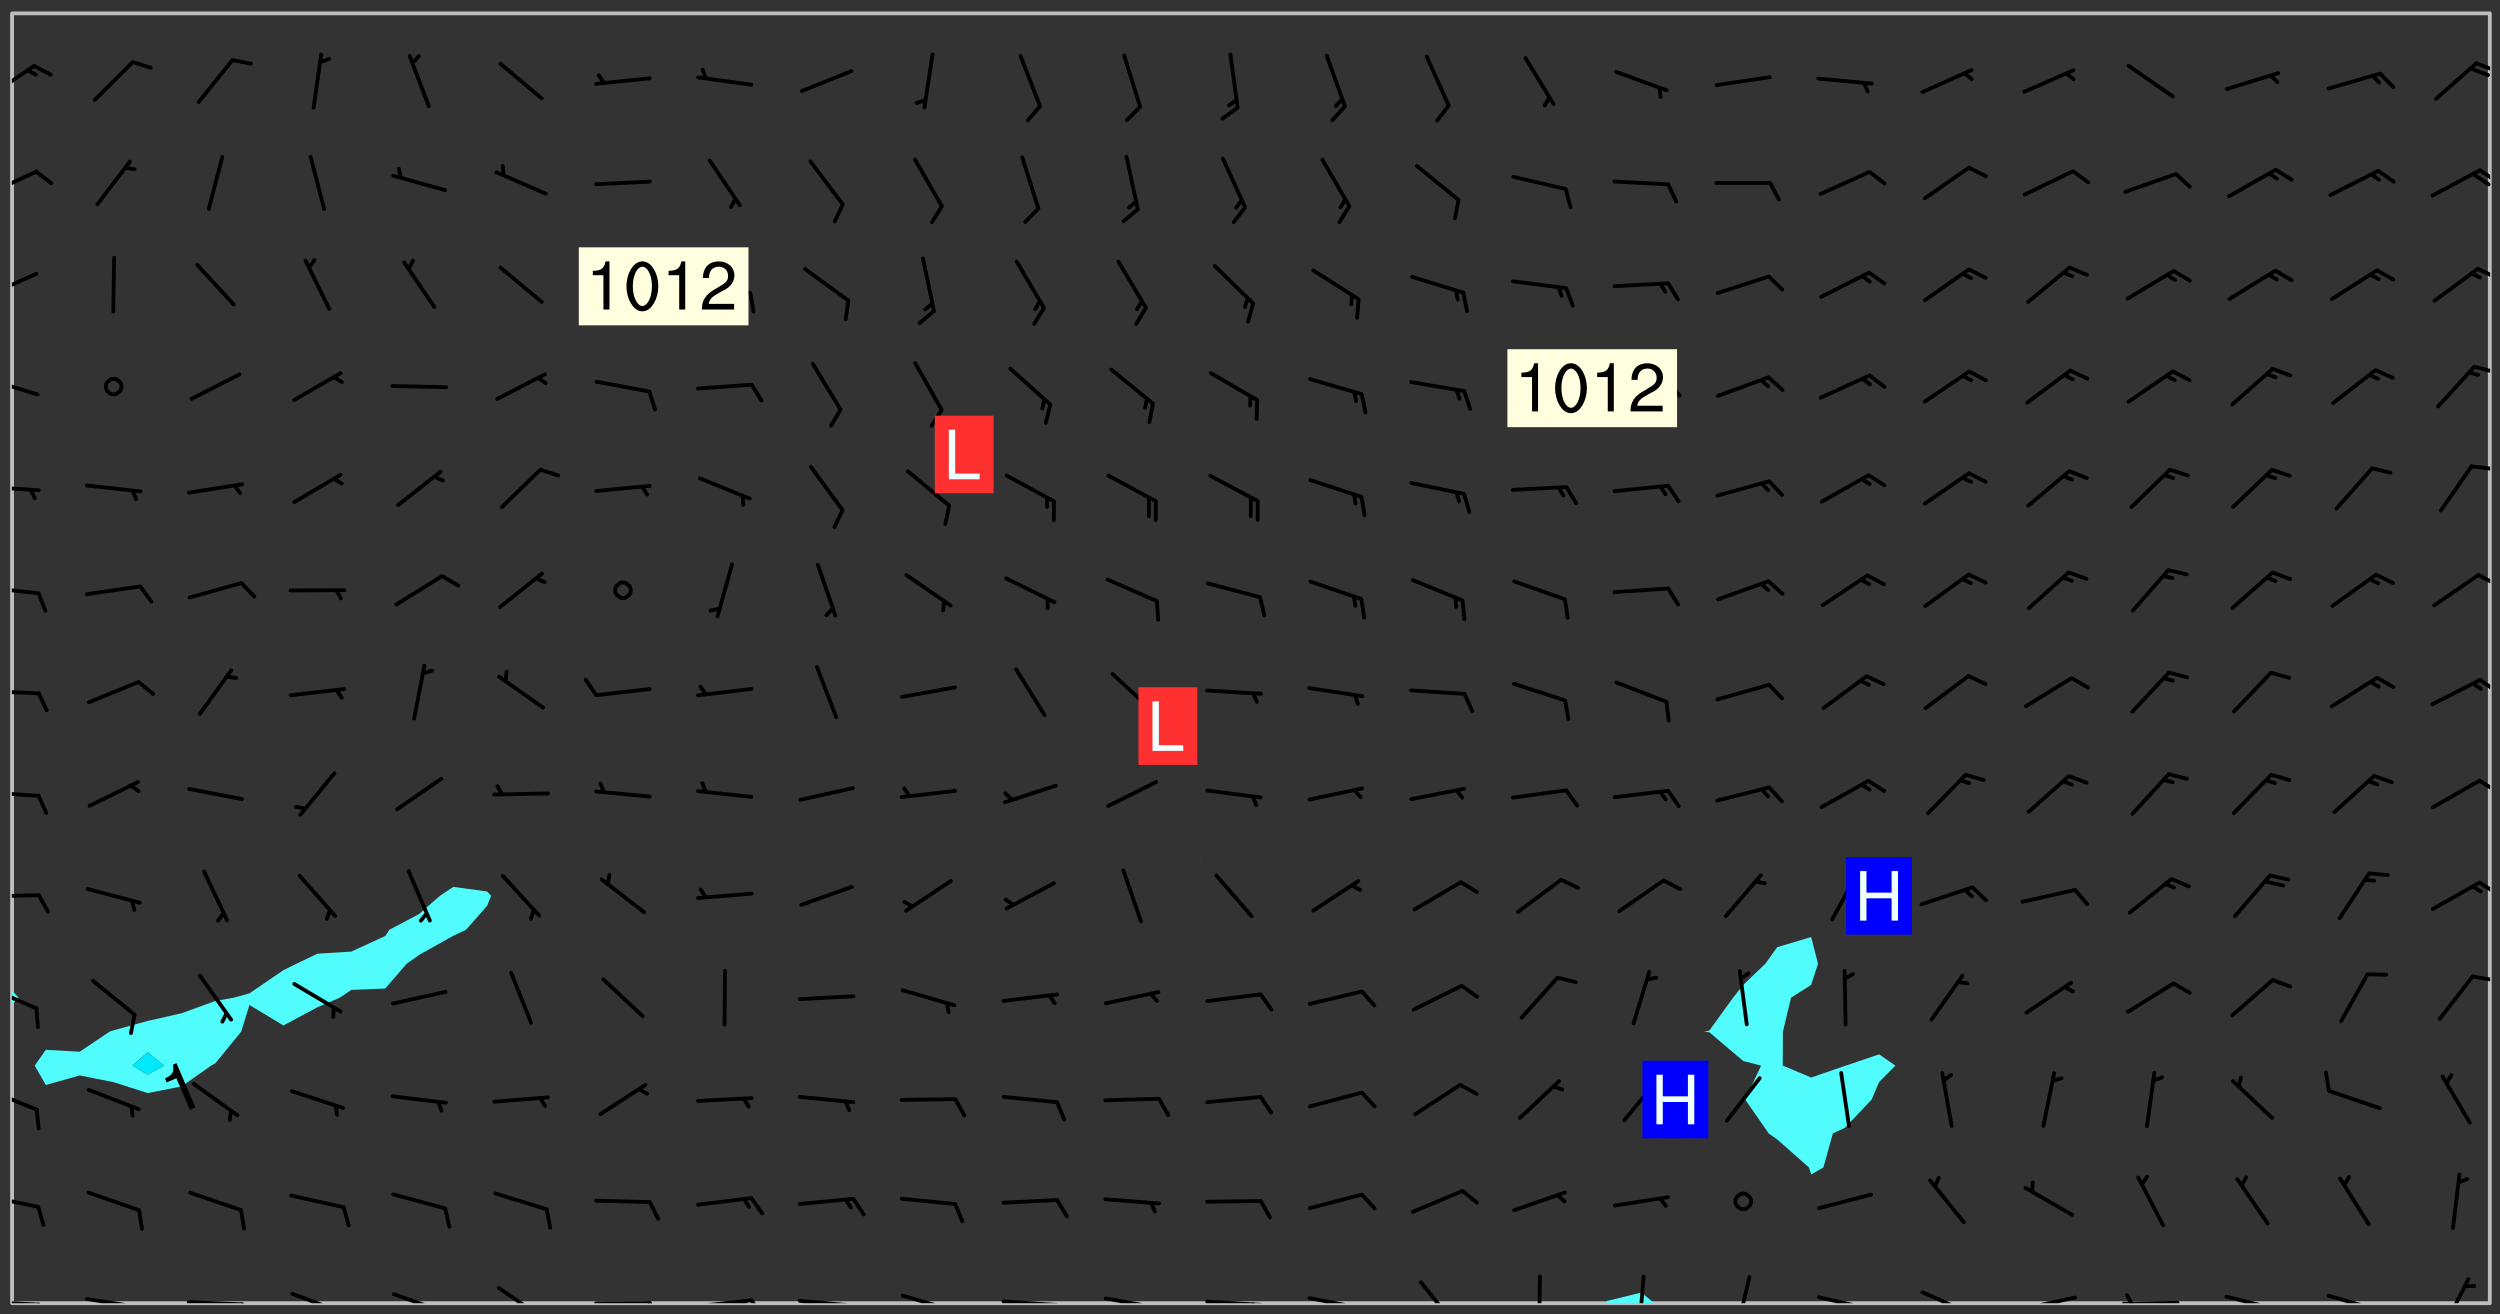 <svg xmlns="http://www.w3.org/2000/svg" role="img" xmlns:xlink="http://www.w3.org/1999/xlink" viewBox="142.45 309.95 326.84 171.84"><rect x="142.45" y="309.95" width="326.84" height="171.84" fill="#333333" stroke="none"/><defs><clipPath id="a"><path d="M144 441h1v39.328h-1zm0 0"/></clipPath><clipPath id="b"><path d="M144 311.672h1V440h-1zm0 0"/></clipPath><clipPath id="c"><path d="M144 311.672h324v168.656H144zm0 0"/></clipPath><clipPath id="d"><path d="M352 478h7v2.328h-7zm0 0"/></clipPath><clipPath id="e"><path d="M467 311.672h1v168.656h-1zm0 0"/></clipPath><clipPath id="f"><path d="M144 479h4v1.328h-4zm0 0"/></clipPath><clipPath id="g"><path d="M147 480h2v.328h-2zm0 0"/></clipPath><clipPath id="h"><path d="M153 479h9v1.328h-9zm0 0"/></clipPath><clipPath id="i"><path d="M160 480h2v.328h-2zm0 0"/></clipPath><clipPath id="j"><path d="M166 479h9v1.328h-9zm0 0"/></clipPath><clipPath id="k"><path d="M173 480h3v.328h-3zm0 0"/></clipPath><clipPath id="l"><path d="M180 478h8v2.328h-8zm0 0"/></clipPath><clipPath id="m"><path d="M193 478h8v2.328h-8zm0 0"/></clipPath><clipPath id="n"><path d="M207 478h7v2.328h-7zm0 0"/></clipPath><clipPath id="o"><path d="M220 480h8v.328h-8zm0 0"/></clipPath><clipPath id="p"><path d="M227 480h2v.328h-2zm0 0"/></clipPath><clipPath id="q"><path d="M233 479h8v1.328h-8zm0 0"/></clipPath><clipPath id="r"><path d="M240 479h3v1.328h-3zm0 0"/></clipPath><clipPath id="s"><path d="M239 479h2v1.328h-2zm0 0"/></clipPath><clipPath id="t"><path d="M246 479h9v1.328h-9zm0 0"/></clipPath><clipPath id="u"><path d="M253 480h3v.328h-3zm0 0"/></clipPath><clipPath id="v"><path d="M260 479h8v1.328h-8zm0 0"/></clipPath><clipPath id="w"><path d="M265 480h2v.328h-2zm0 0"/></clipPath><clipPath id="x"><path d="M273 479h8v1.328h-8zm0 0"/></clipPath><clipPath id="y"><path d="M280 480h2v.328h-2zm0 0"/></clipPath><clipPath id="z"><path d="M286 479h9v1.328h-9zm0 0"/></clipPath><clipPath id="A"><path d="M293 480h2v.328h-2zm0 0"/></clipPath><clipPath id="B"><path d="M300 479h8v1.328h-8zm0 0"/></clipPath><clipPath id="C"><path d="M306 480h2v.328h-2zm0 0"/></clipPath><clipPath id="D"><path d="M313 479h8v1.328h-8zm0 0"/></clipPath><clipPath id="E"><path d="M319 480h2v.328h-2zm0 0"/></clipPath><clipPath id="F"><path d="M327 477h6v3.328h-6zm0 0"/></clipPath><clipPath id="G"><path d="M343 476h2v4.328h-2zm0 0"/></clipPath><clipPath id="H"><path d="M356 476h2v4.328h-2zm0 0"/></clipPath><clipPath id="I"><path d="M369 476h3v4.328h-3zm0 0"/></clipPath><clipPath id="J"><path d="M379 479h9v1.328h-9zm0 0"/></clipPath><clipPath id="K"><path d="M393 478h8v2.328h-8zm0 0"/></clipPath><clipPath id="L"><path d="M406 479h8v1.328h-8zm0 0"/></clipPath><clipPath id="M"><path d="M419 480h9v.328h-9zm0 0"/></clipPath><clipPath id="N"><path d="M420 479h2v1.328h-2zm0 0"/></clipPath><clipPath id="O"><path d="M433 479h8v1.328h-8zm0 0"/></clipPath><clipPath id="P"><path d="M446 479h8v1.328h-8zm0 0"/></clipPath><clipPath id="Q"><path d="M461 476h5v4.328h-5zm0 0"/></clipPath><clipPath id="R"><path d="M144 466h4v2h-4zm0 0"/></clipPath><clipPath id="S"><path d="M144 452h4v4h-4zm0 0"/></clipPath><clipPath id="T"><path d="M144 438h4v5h-4zm0 0"/></clipPath><clipPath id="U"><path d="M465 437h3v2h-3zm0 0"/></clipPath><clipPath id="V"><path d="M144 426h4v2h-4zm0 0"/></clipPath><clipPath id="W"><path d="M466 425h2v2h-2zm0 0"/></clipPath><clipPath id="X"><path d="M144 413h4v2h-4zm0 0"/></clipPath><clipPath id="Y"><path d="M466 411h2v3h-2zm0 0"/></clipPath><clipPath id="Z"><path d="M144 400h4v1h-4zm0 0"/></clipPath><clipPath id="aa"><path d="M466 398h2v3h-2zm0 0"/></clipPath><clipPath id="ab"><path d="M144 386h4v2h-4zm0 0"/></clipPath><clipPath id="ac"><path d="M466 384h2v3h-2zm0 0"/></clipPath><clipPath id="ad"><path d="M144 373h4v2h-4zm0 0"/></clipPath><clipPath id="ae"><path d="M465 370h3v2h-3zm0 0"/></clipPath><clipPath id="af"><path d="M144 359h4v3h-4zm0 0"/></clipPath><clipPath id="ag"><path d="M465 357h3v2h-3zm0 0"/></clipPath><clipPath id="ah"><path d="M144 345h4v4h-4zm0 0"/></clipPath><clipPath id="ai"><path d="M466 344h2v3h-2zm0 0"/></clipPath><clipPath id="aj"><path d="M144 332h4v4h-4zm0 0"/></clipPath><clipPath id="ak"><path d="M466 331h2v3h-2zm0 0"/></clipPath><clipPath id="al"><path d="M465 332h3v3h-3zm0 0"/></clipPath><clipPath id="am"><path d="M144 318h4v5h-4zm0 0"/></clipPath><clipPath id="an"><path d="M465 317h3v3h-3zm0 0"/></clipPath><g id="ao" clip-path="url(#clip1)"><path fill="#fff" fill-opacity="0" fill-rule="evenodd" d="M0 0h1000v1000H0zm0 0"/><path fill="#d3d3d3" fill-opacity="0" fill-rule="evenodd" d="M162.152 355.867l-.234.293.059.234.117.172.176.234.293.348.113.059.117-.172.059-.234.176-.176.465-.176h.699l.234.293.289.816.059.176.176.23.352.234.699.699.172.176.234.348.234.41.289.582.41.465.23.234.234.176.117.23.176.293.172 1.164v.234l.059.289.059.117.117.117.348.41.117.172.176.176.176.234.117.172.172.352.059.234.234.406.234-.059-.176.176-.059.93h-.582l-.234-.113-.348.113-.117.117-.059.293-.059.176-.117.172-.465.293-.059.234-.059.113v.645l.059.172v.41l.059.059v.406l.059.406.117.176.059.059.23.641-.059.293v.699l-.059.582v.234l-.059.23-.055.352v1.922l.055.117h.426l-.367.117-.023.352.891 1.168 1.742.539 1.34.359v.539l.09.809.535.715 1.52.27.891-.086.09 1.164.535.18 1.16-.18 2.055-.984 1.16-.363 1.879-.176 1.695-.18-.18.719-1.516.086-1.25.09-.805.27-1.074.809.27.719.535.898-.18.625-.266.809.266 1.078.625.898.805.18 1.25-.18-.266.723.098.504.055.293v.172l.059.293v.406l.176.117.352.117h.406l.293-.176.113-.117.059-.117.117-.23.059-.176.352-.465.23-.176.176-.059.176.059.059.176.117.988.055.469.059.172.117.234.176.059.816.059h.289l.117.234.059.406.059.352v1.105l.117.293.117.348.289.699.176.352.582.754.352.176.172.059.469.234.641.465.348.234.293.176.293.055.23.062.816.348.293.176.113.172.352.352.117.176.523.641v.289l.059.352v.348l.059.352.059.289.117.059.172.059h.176l.582.234.176.117.176.289.176.234.113.234.293.23.117.117v.41l.059.055.289.234.234.117.059.117.117.172.059.117.23.234.059.176.234.059.117.059-.117.113-.059.117v.117l-.117.293-.117.289v.582l.176.117.117.059.059.117.117.117.113.059.176.348.059.352.059.406v.176l-.059.176-.117.699v.172l.117.176.293.293h.406l.176.117.117.172.117.293v.234h-.527l-.23-.234h-.234l-.176.059-.059.699.059.348.117.176.176.41.117.23.289.469.176.055h.523l.234.059.758.641.059.293v.234l.059.059.23.348v.352l-.117.172v.293l.293.289.293.176.172.059.293.176.293.117.582.406.289.234.293.176.219.16.016.012.23.176.641.523.176.234.117.176.176.176.113.172v.641l.117.176.469.117.582.117.234.059.23.113.293.117.113.059.586.352.289.172.176.062.176.055.176.059.699.352.289.176.234.055.289.176.234.117.641.406.293.117.172.059.234.059.41.059.23.059.234.117.059.172-.41.176.469.059.059.293.113.234.176.055.234.059.176.059.406.117.641.234.117.172.059.234v.176l-.059.117-.059.406.234.234.117.059.348.117.641.23.176.117.289.117.176.176.234.465.582 1.105.176.176.348.176.176.117.352.117 1.047.523.234.059.465.113.293.059.465.176.758.582.234.234.348.465.176.176.289.234.816.699.293.176.289.289.293.176.293.289.695.641.176.176.293.234.289.234.469.289.641.582.348.234.234.293.348.348.352.465.934.992.348.406.117.176.234.059.113.117.645.176.23.113.234.059.293.176.23.117.934.699.406.406.234.176.406.176.234.117.816.348.348.234.234.117.293.289.23.117.758.352.352.172.23.059.293.117.234.059.871.176h.816l.469.23.172.059.875.699.465.117.293.059.176.059.23.059.469.059.348.059.352.059.406.059h.293l.172.059v.23l.176.176h.293l.348.059.352.059.699.117h.641l.465-.234.293-.176.172-.117.41-.172.289-.176.934-.465.469-.293.523-.293.465-.172.465-.176 1.051-.465.289-.117.41-.117.289-.117.527-.176 1.516-.699.582-.348.289-.059.293-.059.348-.117.875-.23.352-.117h.113l.234-.059.875-.234.234-.059h.812l.352-.059.816-.117.172-.059.352-.055.293-.059.23-.059.816-.176.176-.059h.348l.234-.059.465-.117.758-.172.234-.059h.348l.41-.117.289-.059 1.285-.059h.289l.41-.059.23-.059h.176l.875-.117h.406l.41-.117h.348l.352-.113.871-.059h1.75l1.047.289.41.117.289.117.352.117.289.117 1.051.172.289.059h.293l.293.059.172.059.41.059.172.059.117.059h.117l.117.059.352.059h.113l.41.066 1.922.395 1.926.395 1.52.449 1.695.719 2.145.805 1.605-.719 1.43-.805 1.16-1.078 1.25-.449 3.035-.719 1.875-.359 2.145-1.348 2.234-1.254 2.5-1.258 1.695-.449 1.785-.18 1.16-.27.625.539 1.34-.27.715-.988.984-1.344.445-.18.805-.359 1.875-.539 1.785-.449 1.25-.27 1.16-.09 1.699-.09 1.961-.27 1.25-.09h.539l.625-.09h.891l2.145-.18 2.41-.18 2.59-.09 1.695.18 1.609.09 1.43.359 1.16.719 1.875.988 1.16 1.527.266.715.629.09.355.898.535.539.535 1.527 1.074.359h.535l-.805.535.09 1.707.715 2.695.891.805.895.988.715 1.258 1.785.539 1.52-.18.355 1.344 1.609-.805.98-.539.27.27.316-.215.219-.145.801.449.449-.359h.355l.535-.27.539-.719.535-.27.625-.988 1.16.449.84.371 1.395.617 1.695-.18h1.605l1.785.09.18-1.707.535-1.344.805.27.492.848.402.406-.09.539v.359l.715.449.711-.27h1.43l.359.988.445 1.258.715 1.344 1.25.629 1.695.629.715-.18.18-.539.98-.09.449.359.086 1.258-.266.629-.535.18v.539l.715.984.266.539.984.988.801 1.078-.266.359-.09.898-.625 2.332-.355 2.066-.09 1.793-.18.719-.09.539v1.438l-.98 1.883-.359 1.707-.535.898-.805 1.168-.266.539 2.055 1.254.086.359-.355.539-.09-.18v.809l.09 1.438-.445.715-1.074.094-.266.715.535.898.805.719 1.16.809 1.34.27.445.359-.355.449-1.789-.09-1.25-.449-.715-.719-.625-.09-.176 3.59-.188 1.309h89.359V311.703h-55.27v49.082l.762.125 3.289.543 2.023 2.836v2.754l2.352.332 2.348.332h4.051l-1.379 4.16-2.023.707-2.023.703-.543.344-2.594 1.617-.188.117-2.023-2.078-.73-2.742-2.672-2.078-1.375-3.5-.066-.082-1.957-2.672 2.75-1.418v-49.082H294.422v91.414l.117.031.133.012.074.074.105.047.09.059.086.059.09.059.297.297.059.09.031.117.027.117.016.137-.031.117-.059.09-.059.086-.043.105-.047.102-.027.121v.145l.176.27.148.148.074.086.074.074.043.105.062.09.059.086.043.105.059.09.047.102.043.105.059.086.117.18.074.074.062.086.059.09.043.105.059.09.059.086.062.09.059.09.043.102.117.18.074.074.059.086.074.074.09.059.105.047h.148l.133-.016.133.016.102-.047.074-.074.047-.102-.016-.133v-.148l-.047-.105-.027-.117-.047-.102-.027-.121-.043-.102-.062-.09-.043-.102-.043-.105-.031-.117-.016-.133-.012-.137.086-.059.059-.086.121-.031.043.105.016.133v.117l.059.102.059.09.09.059.148.148.059.09.043.105-.012.102.086.059.105.047.086.059.09.059.074.074-.117.027-.105.047-.086.059-.074.074-.059.09-.062.086-.027.121-.047.102-.043.105-.031.117-.012.133-.016.133v.148l.027.117.047.105.043.102.059.09.074.074.09.059.074.074.09.059.059.09.043.105.047.102.117.031.133.016h.148l.117-.031.105.043.043.105.047.102.027.121L299.5 410l.027.117.031.121.027.117.105.043.102.047.133-.016.148.148.062.086.074.074.07.074.09.062.105.043.102.043.117.031.137.016.117-.031.074-.074.027-.117-.012-.133-.031-.121-.027-.117.043-.105h.117l.09.062.117.027h.148l.133.016h.148l.133.016.133-.016h.148l.133-.016.133-.012.137.012.117-.027.133-.016.191-.059-.059.176-.016.133-.027.121-.016.133-.059.086-.133.016-.105.047-.105.043-.117.031-.117.027-.266.031h-.148l-.133.016-.074.074.059.086.148.148.117.18.074.07.09.062.09.059.086.059.09.059.102.043.105.062.105.043.086.059.105.047.102.043.18.117.059.09-.043.102-.047.105.016.133.223.223.059.09.043.102.031.121.043.102.016.133.031.117.012.137.031.117.148.148.102.043.105.043.117.031.133.016.137.016h.117l.117-.031.09-.059.043-.105.047-.102.043-.105.031-.117.012-.133v-.148l-.012-.133-.016-.133-.031-.117-.043-.105-.047-.105-.043-.102-.043-.105-.016-.133.016-.133.027-.117.031-.117.027-.121.047-.102.09-.059.086-.062.074-.074.09-.059.223-.223.059-.086.074-.074.117-.18.059-.086v-.148l-.074-.074-.102-.047-.105-.043-.102-.043-.059-.09-.047-.105-.027-.117.09-.059.117-.031.102-.043.18-.117.148-.148.012-.133-.012-.105-.09-.059-.133.016h-.148l-.133.016-.133-.016-.121-.031-.086-.059-.074-.074-.059-.09-.062-.086-.117-.18-.059-.086.031-.121.086-.059.121-.031.059-.086v-.121l-.031-.117-.059-.09-.059-.086-.047-.105-.027-.117-.016-.133.059-.09.074-.074.09-.059.117-.18.074-.074.059-.086.148-.148.121-.031.133-.016.133.016.074.074.043.105.016.133-.031.117-.117.031-.133.012-.148.148-.043.105-.047.102-.027.121-.031.117v.148l.031.117.043.105.059.09.074.07.074.074.117.031.121.027.117-.027.133-.016h.117l.09.059.074.074.047.105.059.086.102.047.133.016.105.043.086.059-.012.105-.074.074-.18.117-.059.09-.09.059-.07.074-.074.074-.062.09-.027.117-.016.133.016.133-.016.133v.148l.016.133.027.117.031.121.074.074.09.059.086.059.09.059.117.031v.086l-.102.047-.09.059-.266.031-.117.027h-.148l-.105.043-.102.047-.059.09-.062.234-.012.133-.031.121-.016.133v.293l-.012.133.012.137.016.133.133.016.133.012.121.031.086.059.074.074.047.105.043.102.016.133v.445l-.016.133v.445l.031.266.027.117.016.133.031.117.086.211.031.266v.148l-.031.117-.027.117-.031.121-.027.117-.031.117-.031.121-.012.133-.016.133.09.059.117-.031.102.016.047.105-.031.266v.441l-.043.105-.047.105-.043.102-.043.105-.059.086-.031.121-.043.117-.031.117-.016.133.016.133.059.09.105.047.086.059.059.086-.012.137-.031.117-.043.102v.445l-.016.133v.148l-.031.117-.043.105-.027.117-.047.105-.043.102-.031.121-.027.117-.031.133-.031.117-.027.117-.043.105-.031.117-.031.121-.012.133-.016.133v.297l.027.117v.148l.047.398.027.117.059.09.121.031h.148l.133-.016.059.09v.117l-.059.09-.09.059-.102.043-.105.047-.09.059-.086.059-.137.016-.117-.031-.133-.016-.102.047-.062.086-.012.137-.016.133-.031.117-.027.117-.016.133-.031.121v.297l.016.133.031.117v.148l.012.133v.148l-.027.117-.047.102-.027.121-.031.117-.059.09-.074.074-.102.043-.105.047-.117.027-.121.031-.102-.047.059-.086.105-.047.027-.117.031-.117.027-.121.031-.117v-.148l.016-.133-.031-.117-.043-.105-.105.016-.074.074-.102.043-.09.062-.074.074-.043.102-.016.133-.031.117L304.25 426l-.031.117-.027.117-.031.121-.027.117-.031.117-.043.105-.09.059h-.09l-.117-.031-.031-.086.016-.137-.031-.117v-.148l-.012-.133v-.148l-.062-.234-.027-.121-.043-.102-.047-.105-.059-.086-.059-.09-.043-.105-.062-.086-.148-.148-.07-.074-.105-.047-.105-.043-.102-.043-.297-.297-.09-.074-.086-.059-.105-.043-.09-.062-.086-.059-.105-.043-.09-.059-.086-.062-.074-.07-.105-.047-.086-.059-.105-.043-.09-.062-.102-.043-.105-.043-.086-.059-.105-.047-.105-.043-.102-.047-.09-.059-.102-.043-.105-.043-.09-.062-.117-.027-.133-.016-.133.016H299.75l-.133.016-.117-.031-.09-.059-.074-.074-.09-.059-.102-.047h-.148l-.121-.027-.102-.043-.074-.074-.117-.18-.09-.059-.102-.043-.09-.062-.105-.043-.09-.059-.086-.059-.105-.047-.059-.086-.059-.09-.043-.105-.047-.102-.074-.074-.086-.059-.074-.074-.09-.059-.223-.223-.043-.105-.031-.266.105-.043h.145l.105.043.074.074.09.059.086.059.105.047.09.059.148.148.07.074.148.148.062.086.074.074.086.059.074.074.09.062.09.059.086.059.27.176.102.047.105.043.102.043.047-.074.059-.086.074-.074.07-.074.105.043.074.074.059.09.043.102.047.105.043.105.121.027.117-.027.074-.09.043-.105.059-.09.074-.074.105-.043.117-.027.133.012.09.059.148.148.059.09.043.105.047.102.043.105.043.102.105.047.105.043.133.016.086-.059.059-.09.074-.074.105-.043.117.027.105.047.102.043.105.043.102.047.18.117v.117l-.016.133.016.133.016.137.059.086.102.047.121.027.117.031h.148l.117-.031.059-.09.18-.117.059-.09.074-.074.059-.086.117-.18.18-.117.117.031.09.059.043.074-.016.133v.117l.09.059h.148l.133-.016.133-.012.266-.031.105-.043.117-.031.121-.027.074-.074.07-.074.062-.09-.016-.105-.047-.102-.102-.043-.105-.016-.117.027-.266.031h-.148l-.074-.074-.09-.059-.117-.031-.117-.027-.133-.016h-.148l-.133.016h-.297l-.105-.047-.148-.148-.043-.102-.059-.09.223-.223.086-.059.105-.043.117-.031.133-.016.133.016.137.016.102.043.133-.012.09-.062.102-.043.062-.09-.047-.102-.09-.059-.117-.031-.102-.043-.059-.09-.062-.09v-.117l.016-.133.105-.047.074-.07v-.121l-.09-.059-.031-.117.09-.059.074-.074.043-.105.059-.09.047-.102.016-.133v-.148l-.047-.105-.043-.102-.09-.059-.133-.016-.102-.043-.137-.016-.117-.031h-.445l-.133-.016-.133-.012-.133-.016-.117-.031h-.148l-.133-.016-.133-.012-.266-.031-.121-.043-.086-.059-.074-.074v-.148l.012-.133.105-.047.102-.043.133-.016h.152l.133-.016h.293l.121.031.102.043.09.059.234.062.121-.047.09-.059.102-.043.133-.016.105.043.102.047.133.012.121-.027h.145l.121-.031.117-.027.105-.047.074-.074.086-.059.148-.148.059-.086.047-.105.027-.117.016-.105-.102-.043-.09-.059-.117-.031-.105-.043-.09-.062-.074-.086-.074-.074-.102-.043-.105-.047-.102-.043-.059-.09-.047-.102-.086-.211-.062-.086-.059-.09-.074-.074-.086-.059h-.27l-.117.031-.09.059-.102.043-.133.016-.105-.016-.027-.117-.062-.09-.117-.031-.102-.043-.148-.148-.031-.117-.016-.105.074-.074.18-.117.117-.027.117-.031.137.016.102.043.105.043.102.047.105.043.117.031.133.016.117.027.133.016.105-.016.09-.059-.074-.074-.105-.043-.074-.074-.074-.09-.148-.148-.086-.059-.09-.059-.074-.074-.09-.059-.102-.047-.121-.027-.102-.047-.105-.043-.117-.031-.102-.043-.121-.031h-.148l-.117.031-.105.043-.086.062-.18.117-.086.059-.09.059-.105.047-.086.059-.105.043-.102.043-.105.047-.074.074-.059.09-.059.086-.047.105-.059.086-.074.074-.133-.012-.117-.031h-.117l-.074.074-.09.059-.074.074-.09.059-.086.059-.105.047-.102.043-.137.016-.102-.043-.148-.148-.105-.047h-.086l-.105.047-.102.043-.121.031-.117-.031-.074-.074v-.117l.031-.121.074-.07.059-.09.074-.074.117-.031.105-.043h.293l.133-.016.137-.016.102-.043.09-.059.102-.047.09-.059.133-.012.09.059.133.012.09-.059.086-.059.105-.043.09-.059.086-.062.09-.059.148-.148.059-.086.059-.09.105-.043.133-.016.117.027.121.031.059-.059.059-.09.031-.266.027-.117.105.012.133.016.102-.043.09-.059.059-.09.074-.074.059-.09.047-.102.012-.133-.012-.133-.047-.105-.148-.148-.059-.09-.059-.086-.043-.105v-.445l.016-.133v-.148l.012-.133-.059-.059-.09.059-.102-.043-.18-.117-.086-.059-.062-.09-.059-.09-.074-.074-.086-.059-.121.031-.102.012-.105.047-.086.059-.105.043-.148.148-.09.059-.086.059-.09.062-.105.043-.133.016v-.121l.105-.043.117-.031.074-.07.043-.105v-.148l-.027-.117-.148-.148-.133-.016h-.148l-.117.031-.105.043-.102.043-.09.062-.117.027-.074-.074.012-.133-.043-.102-.043-.105-.09-.059-.117.027-.121.031-.117.031-.102.043-.121.031-.102.043-.105.043-.09.059-.102.016v-.117l.016-.133-.059-.09-.074.043-.148.148-.059.09-.074.074-.047.105-.043.102-.074.074-.059.09-.074.074-.059.086-.074.074-.09.062-.074.07-.074.074-.102.016-.133.016-.105-.043v-.121l.148-.148.043-.102.059-.09.047-.102.043-.105.059-.09.031-.117.043-.102.031-.121.027-.117.047-.105.043-.102.043-.105.074-.07.09-.062.09-.059.102-.043h.297l.266-.031.105-.043-.074-.074-.117-.031-.105-.043-.09-.059-.102-.047-.09-.059-.102-.043-.105-.043-.09-.062-.086-.059-.105-.043-.102-.043-.121-.031-.117-.031-.102-.043L297.5 410.25l-.102-.043-.09-.059-.043-.105-.016-.133.102-.043.133-.016.137.016.133-.016.102-.043.059-.09.016-.105-.09-.059-.074-.074-.102-.043-.09-.059-.148-.148-.043-.105-.016-.133v-.293l-.059-.09-.09-.059-.074-.074-.043-.105-.031-.117-.059-.09-.074-.074-.117-.027-.074-.074-.09-.059-.09-.062-.086-.059-.074-.074-.059-.086-.047-.105-.086-.059-.148-.148-.195-.059-.133.016-.102.043-.074.074-.047.102-.043.105-.059.09-.059.086-.297.297-.09.059h-.086l-.062-.086-.043-.105.031-.117.059-.09.027-.117-.012-.133-.09-.062-.105.047-.117.027-.117.031-.27.176-.102.047-.117.027-.105.047-.09.059-.102.043-.059-.086-.047-.105.016-.133.047-.105.07-.074.074-.07.059-.09v-.148l-.043-.105h-.238l-.102.047-.031.117-.027.117-.031.121-.074.043-.133.016-.074-.047-.043-.102-.043-.105-.047-.102-.043-.105-.121.031-.102.043-.133.016-.117.031-.105.043-.09.059-.102.047-.121.027-.133.016-.102-.043-.059-.09-.047-.105-.043-.102-.043-.105v-.117l.059-.09.086-.059.18-.117.102-.047.105-.043.105-.059.102-.043.09-.062.102-.043.105-.059.102-.047.09-.059.105-.043.102-.043.09-.062.102-.043.137-.016.117.031.102.043.121.031.102.043.105.047.102.043.105.043.102.047.105.043.102.043.105.047.086.059.105.043.117.031.105.043.102.047.09.059.105.043.102.043.105.047.117.027.102.047.121.027h.148l.086-.059.016-.102.059-.09-.027-.117-.074-.074-.117-.18-.074-.074-.09-.074-.18-.117-.086-.059-.105-.043-.102-.047-.27-.176-.059-.09-.074-.074-.059-.09-.043-.102-.031-.117-.016-.137v-.562l-.012-.133-.016-.133-.031-.117-.016-.133-.012-.133-.031-.121-.223-.223-.059-.086-.016-.105.031-.117.133-.016v-91.414H172.992v1.453l-.059.234-.352 1.051-.172.523-.117.348-.176.41-.117.172-.234.293-.23.059h-.352l-.117.059-.23.406v.293l.117.176.23.23.117.234.641.758.293.465.176.234.23.352.234.348.641.816.176.465.172.41.117.695.176.469.117 1.398.059.465v.875l.117 1.047v4.781l-.059.465-.352 1.281-.176.523-.113.41-.352.93L172.934 336l-.234.582-.117.176-.172.348-.176.406-.352.816-.059.293-.113.293-.117.289-.059.176-.117.875-.059.406-.059.117-.059.176-.059.172-.23.527-.117.172v.234l-.117.234-.059.172-.176.586v.289l-.059.176v.293l-.059.113-.059.527v.172l-.055.234v2.621l-.176.816-.117.176-.176.234-.117.172-.113.234-.586.934-.23.289-.293.465-.176.234-.289.352-.352.699-.113.23-.176.41-.176.23-.406.527-.816.699-.293.172-.289.234-.176.117-.176.176-.523.406-.527.176-.172.176-.234.055-.641.176h-.758m12.211 31.023l-1.074.449.359.895 1.25-.715.445-.539-.98-.09"/><path fill="#d3d3d3" fill-opacity="0" fill-rule="evenodd" d="M201.508 416.598h-.895l.449.629.98.359.805-.09.445-.988-.176.09-.715-.355-.895.355m154.621 59.07l-.059-.523v-.293l.113-.293.059-.23.469-.469h.113l.117-.113.117-.059h.176l.234-.059h.348l.234.059.117.059.23.172.059.176.117.582v.293l-.117.176-.172.289-.176.176-.527.523-.23.234-.117.059h-.176l-.117-.059-.406-.293-.176-.117-.117-.059-.059-.113-.055-.117m6.641-10.957l-.059-.172v-1.109l.059-.172.176-.059.172-.059h.176l.234-.059.117.059.059.699-.059.172-.117.176-.117.059-.234.523-.113.059h-.234l-.059-.117m9.613-14.391l-.117-.176v-.699l.293-.875.117-.172.176-.352.113-.23.117-.293.352-.758.117-.23.172-.234h.176l.117-.059h.641l.117.059.234.234.172.113.352.293.117.117.113.176v.113l.117.059.117.117v.699l-.059.176v.23l-.059.176-.348 1.051-.117.23-.117.234-.117.059-.23.234-.641.289h-.875l-.41-.117-.641-.465"/><path fill="none" stroke="#bebebe" stroke-linecap="round" stroke-linejoin="round" stroke-miterlimit="10" stroke-width=".5" d="M467.957 311.695H144.027v168.625h323.93v-168.625"/><g clip-path="url(#a)"><path fill="#fff" fill-opacity="0" fill-rule="evenodd" d="M144 475.891v4.438h.004H144v-39.023 34.586"/></g><g clip-path="url(#b)"><path fill="#fff" fill-opacity="0" fill-rule="evenodd" d="M144 435.945v3.453-127.727h.004H144V435.945"/></g><path fill="#50fcfc" fill-rule="evenodd" d="M144 439.398v1.906l.004-.004v-1.902H144"/><g clip-path="url(#c)"><path fill="#fff" fill-opacity="0" fill-rule="evenodd" d="M144.004 480.328v-39.027l.863-.918-.863-.984V311.672h57.695v114.223l-1.742 1.176-2.695 2.359-3.914 2.078-.527.801-4.438 2.047-4.438.273-2.742 1.316-1.695.836-4.441 3.031-2.043.57-2.395.418-4.438 1.617-4.438 1.004-4.438 1.219-.539.18-3.902 2.629-4.438-.254-1.449 2.066 1.449 2.535 4.438-1.246 4.441.879 4.438 1.426 4.438-.875 3.867-2.719.57-.328 3.355-4.113 1.082-3.484 4.441 2.68 4.438-2.383 2.922-1.25 1.516-1.016 4.438-.184 2.793-3.238 1.648-1.168 4.438-2.48 1.672-.789 2.766-3.145.523-1.293-.523-.574-4.438-.602V311.672h97.645v110.926l-.039.031.039.043.031-.043-.031-.031V311.672h79.891v120.777l-4.441 1.332-1.547 2.164-2.891 2.766-1.328 1.672-3.109 4.301-.668.137.668.082 4.438 3.766 2.332.594-2.078 4.438 3.074 4.438 1.109.777 4.152 3.66.289.918 1.605-.918 1.23-4.438 1.602-.766 3.469-3.672.969-2.277 2.141-2.16-2.141-1.473-4.332 1.473-.105.027-4.438 1.535-3.715-1.562.023-4.441 1.062-4.438 2.629-1.672.898-2.766-.898-3.496V311.672h88.762v168.656H358.715l-1.672-1.398-4.441 1.09-.32.309H144.004"/></g><path fill="#50fcfc" fill-rule="evenodd" d="M144.867 440.383l-.863.918v-1.902l.863.984m3.57 11.414l-1.449-2.535 1.449-2.066 4.438.254 3.902-2.629.539-.18 4.438-1.219v4.09l-2.004 1.75 2.004 1.176 2.156-1.176-2.156-1.75v-4.09l4.438-1.004 4.438-1.617 2.395-.418 2.043-.57 4.441-3.031 1.695-.836 2.742-1.316 4.438-.273 4.438-2.047.527-.801 3.914-2.078 2.695-2.359 1.742-1.176 4.438.602.523.574-.523 1.293-2.766 3.145-1.672.789-4.438 2.48-1.648 1.168-2.793 3.238-4.438.184-1.516 1.016-2.922 1.25-4.438 2.383-4.441-2.68-1.082 3.484-3.355 4.113-.57.328-3.867 2.719-4.438.875-4.438-1.426-4.441-.879-4.438 1.246"/><path fill="#00e8fc" fill-rule="evenodd" d="M161.754 450.438l-2.004-1.176 2.004-1.75 2.156 1.75-2.156 1.176"/><path fill="#50fcfc" fill-rule="evenodd" d="M299.344 422.672l-.039-.043.039-.031.031.031-.031.043"/><g clip-path="url(#d)"><path fill="#50fcfc" fill-rule="evenodd" d="M352.281 480.328l.32-.309 4.441-1.09 1.672 1.398h-6.434"/></g><path fill="#50fcfc" fill-rule="evenodd" d="M365.918 444.902l-.668-.082.668-.137 3.109-4.301 1.328-1.672 2.891-2.766 1.547-2.164 4.441-1.332.898 3.496-.898 2.766-2.629 1.672-1.062 4.438-.023 4.441 3.715 1.562 4.438-1.535.105-.027 4.332-1.473 2.141 1.473-2.141 2.16-.969 2.277-3.469 3.672-1.602.766-1.23 4.438-1.605.918-.289-.918-4.152-3.66-1.109-.777-3.074-4.438 2.078-4.438-2.332-.594-4.438-3.766"/><g clip-path="url(#e)"><path fill="#fff" fill-opacity="0" fill-rule="evenodd" d="M467.996 480.328H468V311.672h-.004H468v168.656h-.004"/></g><path fill="#fff" fill-opacity="0" fill-rule="evenodd" d="M165.031 457.996l5.371-2.297-3.914-9.16-5.371 2.297 3.914 9.16"/><path fill-rule="evenodd" d="M165.055 449.145l.469-.199 2.473 5.789-.723.309-1.766-4.129-1.277.547-.215-.512.488-.277.211-.148.176-.176.133-.207.074-.262.016-.328-.059-.406"/><g clip-path="url(#f)"><path fill="none" stroke="#000" stroke-linecap="round" stroke-linejoin="round" stroke-miterlimit="10" stroke-width=".5" d="M147.508 480.508l-7.016-.359"/></g><g clip-path="url(#g)"><path fill="none" stroke="#000" stroke-linecap="round" stroke-linejoin="round" stroke-miterlimit="10" stroke-width=".5" d="M147.508 480.508l1.039 2.223"/></g><g clip-path="url(#h)"><path fill="none" stroke="#000" stroke-linecap="round" stroke-linejoin="round" stroke-miterlimit="10" stroke-width=".5" d="M160.785 480.879l-6.941-1.098"/></g><g clip-path="url(#i)"><path fill="none" stroke="#000" stroke-linecap="round" stroke-linejoin="round" stroke-miterlimit="10" stroke-width=".5" d="M160.785 480.879l.801 2.316"/></g><g clip-path="url(#j)"><path fill="none" stroke="#000" stroke-linecap="round" stroke-linejoin="round" stroke-miterlimit="10" stroke-width=".5" d="M174.141 480.473l-7.02-.289"/></g><g clip-path="url(#k)"><path fill="none" stroke="#000" stroke-linecap="round" stroke-linejoin="round" stroke-miterlimit="10" stroke-width=".5" d="M174.141 480.473l1.062 2.211"/></g><g clip-path="url(#l)"><path fill="none" stroke="#000" stroke-linecap="round" stroke-linejoin="round" stroke-miterlimit="10" stroke-width=".5" d="M187.234 481.562l-6.578-2.469"/></g><g clip-path="url(#m)"><path fill="none" stroke="#000" stroke-linecap="round" stroke-linejoin="round" stroke-miterlimit="10" stroke-width=".5" d="M200.566 481.516l-6.613-2.371"/></g><g clip-path="url(#n)"><path fill="none" stroke="#000" stroke-linecap="round" stroke-linejoin="round" stroke-miterlimit="10" stroke-width=".5" d="M213.477 482.309l-5.805-3.961"/></g><g clip-path="url(#o)"><path fill="none" stroke="#000" stroke-linecap="round" stroke-linejoin="round" stroke-miterlimit="10" stroke-width=".5" d="M227.402 480.316l-7.027.023"/></g><g clip-path="url(#p)"><path fill="none" stroke="#000" stroke-linecap="round" stroke-linejoin="round" stroke-miterlimit="10" stroke-width=".5" d="M227.402 480.316l1.16 2.16"/></g><g clip-path="url(#q)"><path fill="none" stroke="#000" stroke-linecap="round" stroke-linejoin="round" stroke-miterlimit="10" stroke-width=".5" d="M240.699 479.949l-6.988.762"/></g><g clip-path="url(#r)"><path fill="none" stroke="#000" stroke-linecap="round" stroke-linejoin="round" stroke-miterlimit="10" stroke-width=".5" d="M240.699 479.949l1.379 2.027"/></g><g clip-path="url(#s)"><path fill="none" stroke="#000" stroke-linecap="round" stroke-linejoin="round" stroke-miterlimit="10" stroke-width=".5" d="M239.684 480.059l.688 1.016"/></g><g clip-path="url(#t)"><path fill="none" stroke="#000" stroke-linecap="round" stroke-linejoin="round" stroke-miterlimit="10" stroke-width=".5" d="M254.02 480.641l-7-.625"/></g><g clip-path="url(#u)"><path fill="none" stroke="#000" stroke-linecap="round" stroke-linejoin="round" stroke-miterlimit="10" stroke-width=".5" d="M254.02 480.641l.957 2.262"/></g><g clip-path="url(#v)"><path fill="none" stroke="#000" stroke-linecap="round" stroke-linejoin="round" stroke-miterlimit="10" stroke-width=".5" d="M267.207 481.316l-6.742-1.977"/></g><g clip-path="url(#w)"><path fill="none" stroke="#000" stroke-linecap="round" stroke-linejoin="round" stroke-miterlimit="10" stroke-width=".5" d="M266.227 481.031l.246 1.199"/></g><g clip-path="url(#x)"><path fill="none" stroke="#000" stroke-linecap="round" stroke-linejoin="round" stroke-miterlimit="10" stroke-width=".5" d="M280.656 480.559l-7.012-.461"/></g><g clip-path="url(#y)"><path fill="none" stroke="#000" stroke-linecap="round" stroke-linejoin="round" stroke-miterlimit="10" stroke-width=".5" d="M280.656 480.559l1.008 2.238"/></g><g clip-path="url(#z)"><path fill="none" stroke="#000" stroke-linecap="round" stroke-linejoin="round" stroke-miterlimit="10" stroke-width=".5" d="M293.922 480.953l-6.914-1.25"/></g><g clip-path="url(#A)"><path fill="none" stroke="#000" stroke-linecap="round" stroke-linejoin="round" stroke-miterlimit="10" stroke-width=".5" d="M293.922 480.953l.75 2.336"/></g><g clip-path="url(#B)"><path fill="none" stroke="#000" stroke-linecap="round" stroke-linejoin="round" stroke-miterlimit="10" stroke-width=".5" d="M307.289 480.539l-7.016-.418"/></g><g clip-path="url(#C)"><path fill="none" stroke="#000" stroke-linecap="round" stroke-linejoin="round" stroke-miterlimit="10" stroke-width=".5" d="M306.266 480.477l.512 1.117"/></g><g clip-path="url(#D)"><path fill="none" stroke="#000" stroke-linecap="round" stroke-linejoin="round" stroke-miterlimit="10" stroke-width=".5" d="M320.547 480.996l-6.902-1.336"/></g><g clip-path="url(#E)"><path fill="none" stroke="#000" stroke-linecap="round" stroke-linejoin="round" stroke-miterlimit="10" stroke-width=".5" d="M319.543 480.801l.359 1.176"/></g><g clip-path="url(#F)"><path fill="none" stroke="#000" stroke-linecap="round" stroke-linejoin="round" stroke-miterlimit="10" stroke-width=".5" d="M332.609 483.07l-4.395-5.484"/></g><g clip-path="url(#G)"><path fill="none" stroke="#000" stroke-linecap="round" stroke-linejoin="round" stroke-miterlimit="10" stroke-width=".5" d="M343.676 483.844l.098-7.027"/></g><g clip-path="url(#H)"><path fill="none" stroke="#000" stroke-linecap="round" stroke-linejoin="round" stroke-miterlimit="10" stroke-width=".5" d="M356.754 483.832l.574-7.004"/></g><g clip-path="url(#I)"><path fill="none" stroke="#000" stroke-linecap="round" stroke-linejoin="round" stroke-miterlimit="10" stroke-width=".5" d="M369.543 483.746l1.625-6.836"/></g><g clip-path="url(#J)"><path fill="none" stroke="#000" stroke-linecap="round" stroke-linejoin="round" stroke-miterlimit="10" stroke-width=".5" d="M380.246 479.543l6.848 1.574"/></g><g clip-path="url(#K)"><path fill="none" stroke="#000" stroke-linecap="round" stroke-linejoin="round" stroke-miterlimit="10" stroke-width=".5" d="M393.781 478.887l6.41 2.883"/></g><g clip-path="url(#L)"><path fill="none" stroke="#000" stroke-linecap="round" stroke-linejoin="round" stroke-miterlimit="10" stroke-width=".5" d="M406.867 481.066l6.871-1.477"/></g><g clip-path="url(#M)"><path fill="none" stroke="#000" stroke-linecap="round" stroke-linejoin="round" stroke-miterlimit="10" stroke-width=".5" d="M420.102 480.383l7.027-.105"/></g><g clip-path="url(#N)"><path fill="none" stroke="#000" stroke-linecap="round" stroke-linejoin="round" stroke-miterlimit="10" stroke-width=".5" d="M421.125 480.367l-.59-1.074"/></g><g clip-path="url(#O)"><path fill="none" stroke="#000" stroke-linecap="round" stroke-linejoin="round" stroke-miterlimit="10" stroke-width=".5" d="M433.523 479.469l6.816 1.719"/></g><g clip-path="url(#P)"><path fill="none" stroke="#000" stroke-linecap="round" stroke-linejoin="round" stroke-miterlimit="10" stroke-width=".5" d="M446.871 479.348l6.75 1.961"/></g><g clip-path="url(#Q)"><path fill="none" stroke="#000" stroke-linecap="round" stroke-linejoin="round" stroke-miterlimit="10" stroke-width=".5" d="M465.145 477.191l-3.168 6.273"/></g><path fill="none" stroke="#000" stroke-linecap="round" stroke-linejoin="round" stroke-miterlimit="10" stroke-width=".5" d="M464.684 478.105l1.227-.027"/><g clip-path="url(#R)"><path fill="none" stroke="#000" stroke-linecap="round" stroke-linejoin="round" stroke-miterlimit="10" stroke-width=".5" d="M147.441 467.727l-6.883-1.426"/></g><path fill="none" stroke="#000" stroke-linecap="round" stroke-linejoin="round" stroke-miterlimit="10" stroke-width=".5" d="M147.441 467.727l.688 2.355m12.504-1.914l-6.637-2.309m6.637 2.309l.379 2.426m12.945-2.449l-6.652-2.262m6.652 2.262l.395 2.422m13.023-2.793l-6.859-1.52m6.859 1.52l.656 2.367m12.621-2.211l-6.785-1.832m6.785 1.832l.547 2.391m12.73-2.266l-6.711-2.082m6.711 2.082l.457 2.41m13.016-3.363l-7.023-.176m7.023.176l1.098 2.195m12.191-2.711l-6.973.859m6.973-.859l1.41 2.008m-2.422-1.883l.703 1.004m13.637-1.035l-6.996.668m6.996-.668l1.352 2.047M253 466.777l.676 1.023m13.656-.441l-6.992-.691m6.992.691l.934 2.266m12.395-2.785l-7.02.348m7.02-.348l1.258 2.109m12.051-1.66l-7.004-.551m5.984.473l.488 1.125m13.855-1.371l-7.023.098m7.023-.098l1.184 2.148m12.02-2.988l-6.801 1.777m6.801-1.777l1.66 1.805m11.492-2.281l-6.477 2.73m6.477-2.73l1.902 1.547m11.492-1.344l-6.633 2.324m5.668-1.988l.902.832m13.531-.555l-6.941 1.098m5.93-.938l.738.98m11.141-.59l-.02-.203-.059-.191-.094-.176-.461-.375-.191-.059-.199-.02-.199.02-.191.059-.457.375-.098.176-.059.191-.02.203.02.199.059.191.098.176.457.375.191.059.199.02.199-.02.191-.059.461-.375.094-.176.059-.191.02-.199m8.895.887l6.797-1.777m7.711-1.848l4.41 5.473m-3.77-4.676l.484-1.129m11.352 1.316l6.09 3.504m-5.203-2.996l.039-1.227m13.805-.645l3.254 6.23m-2.777-5.324l.691-1.012m11.785.324l3.98 5.793m-3.402-4.949l.566-1.09m12.297.164l3.727 5.957m-3.184-5.09l.613-1.062m14.445-.312l-.844 6.973m.719-5.961l1.145-.441"/><g clip-path="url(#S)"><path fill="none" stroke="#000" stroke-linecap="round" stroke-linejoin="round" stroke-miterlimit="10" stroke-width=".5" d="M147.254 455.023l-6.508-2.652"/></g><path fill="none" stroke="#000" stroke-linecap="round" stroke-linejoin="round" stroke-miterlimit="10" stroke-width=".5" d="M147.254 455.023l.25 2.441m13.086-2.5l-6.551-2.535m5.598 2.168l.148 1.219m13.699-.066l-5.707-4.102m4.875 3.504l-.164 1.215m14.793-1.57l-6.676-2.195m5.707 1.875l.207 1.207m14.23-1.562l-6.977-.844m5.961.723l.441 1.145m13.902-1.727l-7.004.562m5.984-.48l.66 1.035m13.121-2.746l-5.898 3.82m5.039-3.266l1.074.598m13.66.574l-7.02.367m5.996-.312l.633 1.051m13.691-.574l-6.992-.695M253 453.945l.465 1.137m13.883-1.434l-7.023.098m7.023-.098l1.184 2.152m12.117-1.754l-6.992-.695m6.992.695l.93 2.27m12.398-2.715l-7.023.195m7.023-.195l1.211 2.133m12.09-2.375l-6.992.68m6.992-.68l1.355 2.043m11.859-2.605l-6.793 1.801m6.793-1.801l1.668 1.801m11.191-2.82l-5.883 3.844m5.883-3.844l2.148 1.184m10.785-1.668l-5.121 4.812m4.379-4.113l1.16.395m12.582-1.391l-4.488 5.406m3.836-4.621l1.199.25M372.5 450.914l-4.289 5.566m14.945-6.258l1.027 6.953m12.188-6.938l1.23 6.918m-1.051-5.91l.965-.758m13.488-.23l-1.406 6.883m1.203-5.883l1.176-.348m12.117-.691l-.957 6.961m.82-5.949l1.148-.422m9.266.484l5.121 4.812m-4.375-4.113l.32-1.184m11.484 1.754l6.648 2.27m-6.648-2.27l-.391-2.422m15.242.535l3.578 6.047m-3.059-5.168l.641-1.047"/><g clip-path="url(#T)"><path fill="none" stroke="#000" stroke-linecap="round" stroke-linejoin="round" stroke-miterlimit="10" stroke-width=".5" d="M147.219 441.789l-6.438-2.809"/></g><path fill="none" stroke="#000" stroke-linecap="round" stroke-linejoin="round" stroke-miterlimit="10" stroke-width=".5" d="M147.219 441.789l.191 2.445m12.633-1.637l-5.457-4.43m5.457 4.43l-.473 2.41m13.094-1.758l-4.066-5.73m3.477 4.895l-.551 1.098m15.441-1.332l-6.039-3.594m5.16 3.07l-.059 1.227m14.664-3.262l-6.859 1.527m15.445-4.027l2.598 6.527m9.445-5.66l5.141 4.793m10.781-5.91l-.074 7.027m9.844-3.32l7.016-.387m13.18 1.176l-6.746-1.965m5.766 1.68l.25 1.199m14.164-2.32l-6.977.844m5.961-.719l.699 1.004m13.578-1.438l-6.875 1.461m5.875-1.246l.789.938m13.574-.859l-6.973.879m6.973-.879l1.414 2.004m11.836-2.379l-6.84 1.625m6.84-1.625l1.621 1.84m11.422-2.586l-6.297 3.117m6.297-3.117l1.996 1.43m10.516-2.488L341.383 443m4.688-5.234l2.383.59m9.613-1.332l-2.051 6.723m1.75-5.746l1.207-.234m10.926-.867l.914 6.969m-.781-5.953l1-.711m12.574-.332l.133 7.023m-.113-6l1.07-.598m14.316.219l-4.051 5.738m3.461-4.906l1.219.156m13.578-.078l-5.836 3.914m4.988-3.344l1.082.578m13.145-1.051l-5.961 3.719m5.961-3.719l2.125 1.227m10.852-1.684l-5.285 4.633m5.285-4.633l2.293.867m10.102-1.613l-3.445 6.125m3.445-6.125l2.453.059m11.297.23l-4.312 5.551"/><g clip-path="url(#U)"><path fill="none" stroke="#000" stroke-linecap="round" stroke-linejoin="round" stroke-miterlimit="10" stroke-width=".5" d="M465.719 437.609l2.414.418"/></g><g clip-path="url(#V)"><path fill="none" stroke="#000" stroke-linecap="round" stroke-linejoin="round" stroke-miterlimit="10" stroke-width=".5" d="M147.512 426.984l-7.023.168"/></g><path fill="none" stroke="#000" stroke-linecap="round" stroke-linejoin="round" stroke-miterlimit="10" stroke-width=".5" d="M147.512 426.984l1.203 2.141m11.996-1.16l-6.793-1.793m5.805 1.531l.281 1.195m12.129 1.348l-3.004-6.355m2.566 5.43l-.734.984m15.312-.605l-4.656-5.262m3.98 4.496l-.43 1.148m13.477.215l-2.77-6.457m2.367 5.52l-.77.953m15.477-.652l-4.746-5.184m4.055 4.43l-.41 1.156m9.262-5.141l5.562 4.293m-4.754-3.668l.207-1.211m11.578 3.02l7.004-.574m-5.984.492l-.664-1.035m13.152 2.012l6.617-2.363m7.082 3.125l5.852-3.887m-5 3.32l-1.082-.582m13.371.859l6.199-3.309m-5.297 2.828l-1.02-.684m17.676 2.832l-2.289-6.645m16.762 5.977l-4.605-5.309m18.559.73l-5.879 3.848m5.023-3.289l1.074.59m13.188-1.004l-6.059 3.559m6.059-3.559l2.09 1.281m11.012-1.602l-5.633 4.199m5.633-4.199l2.219 1.051m11.164-.957l-5.77 4.012m5.77-4.012l2.184 1.125m10.535-1.785l-4.578 5.332m3.914-4.555l1.195.266m12.184-1.457l-3.375 6.164m3.375-6.164l2.453.027m12.508 1.949l-6.668 2.207m6.668-2.207l1.777 1.691m-2.746-1.371l.887.848m13.492-.836l-6.855 1.547m6.855-1.547l1.598 1.859m11.027-3.289l-5.477 4.402m5.477-4.402l2.254.969m-3.051-.328l1.129.484m12.539-1.586l-4.59 5.324m4.59-5.324l2.391.543m-3.059.23l2.391.543m11.227-1.59l-3.859 5.871m3.859-5.871l2.441.227m-3.004.625l1.223.113m13.785.242L460.5 428.797"/><g clip-path="url(#W)"><path fill="none" stroke="#000" stroke-linecap="round" stroke-linejoin="round" stroke-miterlimit="10" stroke-width=".5" d="M466.621 425.34l2.07 1.32"/></g><path fill="none" stroke="#000" stroke-linecap="round" stroke-linejoin="round" stroke-miterlimit="10" stroke-width=".5" d="M465.73 425.844l1.035.66"/><g clip-path="url(#X)"><path fill="none" stroke="#000" stroke-linecap="round" stroke-linejoin="round" stroke-miterlimit="10" stroke-width=".5" d="M147.504 414l-7.008-.492"/></g><path fill="none" stroke="#000" stroke-linecap="round" stroke-linejoin="round" stroke-miterlimit="10" stroke-width=".5" d="M147.504 414l1 2.242m11.965-4.043l-6.305 3.105m5.387-2.652l.996.719m6.633-.277l6.902 1.32m7.633 2.051l4.461-5.426m-3.812 4.637l-1.203-.242m13.207.316l5.785-3.992m6.91 2.066l7.027-.141m-6.004.117l-.598-1.07m12.902.695l6.996.656m-5.977-.562l-.473-1.133m12.773.992l6.988.75m-5.973-.641l-.457-1.137m12.82 2.164l6.859-1.527m6.395 1.168l6.98-.805m-5.965.688l-.695-1.012m13.148 1.82l6.676-2.188m-5.707 1.867l-.883-.848m13.43 1.652l6.277-3.156m13.66 2.031l-6.969-.906m5.953.773l.434 1.148m13.848-2.203l-6.871 1.469m5.871-1.254l.789.938m13.539-1.09l-6.898 1.344m5.895-1.148l.773.953m13.578-.953l-6.961.953m6.961-.953l1.438 1.988m11.887-1.93l-6.98.836m6.98-.836l1.398 2.016m-2.414-1.895l.699 1.008m13.547-1.57l-6.812 1.719m6.812-1.719l1.648 1.82m-2.637-1.57l.82.91m13.141-2.02l-6.129 3.438m6.129-3.438l2.066 1.328m-2.957-.828l1.031.664m12.57-1.957l-4.918 5.023m4.918-5.023l2.352.691m-3.066.039l1.176.348m13.023-.898l-5.258 4.664m5.258-4.664l2.301.859m-3.066-.18l1.152.426m12.668-1.367l-4.738 5.188m4.738-5.188l2.379.609m-3.066.145l1.188.305m12.906-.977l-4.918 5.023m4.918-5.023l2.352.691m-3.066.039l1.176.348m12.996-.93l-5.199 4.727m5.199-4.727l2.309.828m-3.066-.141l1.156.414m13.367-.48l-6.102 3.484"/><g clip-path="url(#Y)"><path fill="none" stroke="#000" stroke-linecap="round" stroke-linejoin="round" stroke-miterlimit="10" stroke-width=".5" d="M466.613 412.012l2.074 1.309"/></g><g clip-path="url(#Z)"><path fill="none" stroke="#000" stroke-linecap="round" stroke-linejoin="round" stroke-miterlimit="10" stroke-width=".5" d="M147.512 400.598l-7.023-.316"/></g><path fill="none" stroke="#000" stroke-linecap="round" stroke-linejoin="round" stroke-miterlimit="10" stroke-width=".5" d="M147.512 400.598l1.051 2.215m12.004-3.707l-6.504 2.664m6.504-2.664l1.887 1.566m10.23-3.086l-4.105 5.703m3.508-4.871l1.215.164m14.133 1.449l-6.977.812m5.961-.691l.699 1.008m10.812-4.172l-1.34 6.898m1.145-5.895l1.176-.359m8.789.789l5.754 4.035m-4.918-3.449l.152-1.219m11.711 3.051l6.984-.801m-6.984.801l-1.391-2.023m14.707 2.039l6.98-.832m-5.965.711l-.699-1.008m15.227-2.566l2.523 6.559m15.512-3.898l-6.914 1.238m18.629 2.363l-3.715-5.965m17.75 5.367l-5.156-4.773m19.402 2.598l-7.016-.422m5.992.363l.512 1.113m13.793-.738l-6.949-1.055m5.938.902l.406 1.156m13.953-1.301l-7.012-.461m7.012.461l1.008 2.238m12.141-1.379l-6.68-2.176m6.68 2.176l.426 2.418m12.824-2.238l-6.551-2.539m6.551 2.539l.293 2.438m13.129-4.66l-6.762 1.91m6.762-1.91l1.695 1.773m11.059-2.914l-5.645 4.188m5.645-4.188l2.219 1.055m-3.039-.445l1.109.527m13.016-1.148l-5.621 4.215m5.621-4.215l2.223 1.039m11.273-.773l-5.984 3.684m5.984-3.684l2.117 1.242m10.605-1.969l-4.797 5.137m4.797-5.137l2.367.637m-3.066.109l1.184.32m12.859-1.039l-4.855 5.078m4.855-5.078l2.363.668m11.492-.008l-5.938 3.762m5.938-3.762l2.133 1.211m-2.996-.664l1.066.605m13.273-.867l-6.262 3.188"/><g clip-path="url(#aa)"><path fill="none" stroke="#000" stroke-linecap="round" stroke-linejoin="round" stroke-miterlimit="10" stroke-width=".5" d="M466.691 398.844l2.012 1.41"/></g><path fill="none" stroke="#000" stroke-linecap="round" stroke-linejoin="round" stroke-miterlimit="10" stroke-width=".5" d="M465.781 399.309l1.004.703"/><g clip-path="url(#ab)"><path fill="none" stroke="#000" stroke-linecap="round" stroke-linejoin="round" stroke-miterlimit="10" stroke-width=".5" d="M147.492 387.52l-6.984-.793"/></g><path fill="none" stroke="#000" stroke-linecap="round" stroke-linejoin="round" stroke-miterlimit="10" stroke-width=".5" d="M147.492 387.52l.898 2.281m12.402-3.18l-6.957 1.004m6.957-1.004l1.449 1.98m11.77-2.426l-6.766 1.895m6.766-1.895l1.695 1.777m11.75-.848l-7.023.039m6.004-.035l.582 1.078m13.227-2.914l-5.973 3.699m5.973-3.699l2.121 1.234m10.953-1.578l-5.488 4.387m4.691-3.75l1.125.488m11.266 1.07l-.02-.203-.059-.191-.094-.176-.461-.375-.191-.059-.199-.02-.199.02-.191.059-.461.375-.094.176-.059.191-.02.203.02.199.059.191.094.176.461.375.191.059.199.02.199-.02.191-.059.461-.375.094-.176.059-.191.02-.199m11.348 3.383l1.891-6.77m-1.617 5.785l-1.199.262m16.328.66l-2.285-6.645m1.953 5.68l-.84.895m16.234-1.254l-5.781-3.996m4.941 3.414l-.145 1.219m14.562-1.082L274 385.57m5.387 2.652l.039 1.227m14.262-.922l-6.441-2.809m6.441 2.809l.188 2.449m13.305-2.957l-6.797-1.793m6.797 1.793l.559 2.391m12.68-2.148l-6.645-2.277m6.645 2.277l.387 2.426m-1.352-2.758l.191 1.215m14.016-.684l-6.5-2.672m6.5 2.672l.242 2.441m-1.188-2.832l.121 1.223m14.203-.996l-6.625-2.344m6.625 2.344l.363 2.426m13.145-3.832l-7.012.465m7.012-.465l1.293 2.086m11.82-3.043l-6.609 2.379m6.609-2.379l1.82 1.648m-2.781-1.305l.91.824m12.984-1.926l-5.848 3.895m5.848-3.895l2.16 1.164m-3.012-.598l1.082.582m13-1.27l-5.676 4.137m5.676-4.137l2.207 1.07M399 385.656l1.102.535m12.816-1.414l-5.23 4.691m5.23-4.691l2.305.844m-3.066-.16l1.152.422m12.625-1.402l-4.633 5.285m4.633-5.285l2.387.562m-3.062.207l1.195.281m13.113-.734l-5.27 4.652m5.27-4.652l2.297.863m-3.062-.184l1.148.43m13.156-.828l-5.715 4.09m5.715-4.09l2.195 1.094m-3.027-.496l1.098.543m13.086-1.086l-5.789 3.98"/><g clip-path="url(#ac)"><path fill="none" stroke="#000" stroke-linecap="round" stroke-linejoin="round" stroke-miterlimit="10" stroke-width=".5" d="M466.457 385.133l2.176 1.133"/></g><g clip-path="url(#ad)"><path fill="none" stroke="#000" stroke-linecap="round" stroke-linejoin="round" stroke-miterlimit="10" stroke-width=".5" d="M147.504 374.047l-7.008-.477"/></g><path fill="none" stroke="#000" stroke-linecap="round" stroke-linejoin="round" stroke-miterlimit="10" stroke-width=".5" d="M146.484 373.977l.504 1.121m13.82-.906l-6.984-.766m5.969.652l.453 1.141m13.855-1.957l-6.941 1.094m5.93-.934l.738.98m13.141-2.383l-6.047 3.578m5.168-3.059l1.047.641m12.887-1.543l-5.527 4.34m4.723-3.707l1.121.496m12.758-1.406l-5.043 4.898m5.043-4.898l2.332.754m11.957 1.359l-6.992.668m5.977-.57l.676 1.023m13.414.539l-6.512-2.648m5.562 2.262l.129 1.219m12.957.68l-4.152-5.672m4.152 5.672l-1.066 2.207m15.004-2.793l-5.398-4.5m5.398 4.5l-.504 2.402m14.207-2.973l-6.176-3.359m6.176 3.359l-.023 2.453m-.875-2.941l-.012 1.227m14.23-.754l-6.188-3.332m6.188 3.332l-.012 2.453m-.887-2.938l-.016 2.453m14.234-1.977l-6.195-3.312m6.195 3.312l-.008 2.453m-.895-2.934l-.004 2.453m14.461-2.531l-6.676-2.195m6.676 2.195l.418 2.418m-1.391-2.738l.211 1.207m14.18-1.277l-6.883-1.414m6.883 1.414l.691 2.355m-1.691-2.562l.348 1.18m14.035-1.863l-7.016.367m7.016-.367l1.262 2.105m-2.281-2.051l.629 1.051m13.691-1.277l-6.988.711m6.988-.711l1.367 2.035m-2.383-1.934l.684 1.02m13.539-1.703l-6.773 1.875m6.773-1.875l1.688 1.781m-2.672-1.508l.844.891m13.125-1.961l-6.109 3.469m6.109-3.469l2.07 1.312m-2.961-.809l1.039.656m13.004-1.418l-5.789 3.984m5.789-3.984l2.18 1.133m-3.02-.555l1.09.566m12.863-1.414l-5.379 4.523m5.379-4.523l2.273.918m-3.059-.258l1.141.457m12.793-1.301l-5.047 4.891m5.047-4.891l2.336.754m-3.07-.043l1.168.379m12.902-1.066l-5.09 4.844m5.09-4.844l2.328.773m-3.07-.07l1.164.387m12.68-1.297l-4.664 5.258m4.664-5.258l2.387.574m10.602-.832l-4.008 5.773"/><g clip-path="url(#ae)"><path fill="none" stroke="#000" stroke-linecap="round" stroke-linejoin="round" stroke-miterlimit="10" stroke-width=".5" d="M465.566 370.922l2.438.289"/></g><g clip-path="url(#af)"><path fill="none" stroke="#000" stroke-linecap="round" stroke-linejoin="round" stroke-miterlimit="10" stroke-width=".5" d="M147.359 361.523l-6.719-2.062"/></g><path fill="none" stroke="#000" stroke-linecap="round" stroke-linejoin="round" stroke-miterlimit="10" stroke-width=".5" d="M158.336 360.492l-.02-.199-.059-.191-.094-.176-.457-.379-.191-.055-.199-.02-.199.02-.195.055-.457.379-.094.176-.059.191-.02.199.02.199.059.191.094.18.457.375.195.059.199.02.199-.02.191-.059.457-.375.094-.18.059-.191.02-.199m15.426-1.594l-6.262 3.191m19.488-3.355l-6.086 3.516m5.199-3.004l1.043.648m13.629.676l-7.027-.152m19.953-1.535l-6.246 3.223m5.336-2.754l1.008.699m13.547 1.082l-6.906-1.281m6.906 1.281l.738 2.34m12.629-3.23l-7.012.504m7.012-.504l1.305 2.078m10.328 1.176l-3.648-6.004m3.648 6.004l-1.25 2.109m14.473-2.055l-3.461-6.117m3.461 6.117l-1.32 2.07m15.52-2.781l-5.23-4.695m5.23 4.695l-.59 2.383m-.172-3.066l-.293 1.191m14.477-.633l-5.445-4.441m5.445 4.441l-.477 2.406m-.316-3.055l-.238 1.203m14.66-1.012l-6.074-3.531m6.074 3.531l-.09 2.453m-.793-2.965l-.047 1.227m14.582-1.5l-6.746-1.961m6.746 1.961l.504 2.402m-1.484-2.688l.25 1.203m14.137-1.309l-6.93-1.18m6.93 1.18l.773 2.328m-1.781-2.5l.387 1.164m13.98-1.746l-7.02.332m7.02-.332l1.254 2.109m-2.273-2.062l1.254 2.109m13.016-2.691l-6.887 1.398m6.887-1.398l1.559 1.895m-2.559-1.691l.777.949m13.395-1.664l-6.598 2.422m6.598-2.422l1.824 1.641m-2.785-1.285l.914.816m13.258-1.418l-6.395 2.914m6.395-2.914l1.949 1.496m-2.879-1.07l.973.746m12.984-1.688l-5.816 3.945m5.816-3.945l2.168 1.148m-3.016-.574l1.086.574m12.992-1.27l-5.645 4.188m5.645-4.188l2.215 1.055m-3.039-.445l1.109.527m13.105-1.027l-5.797 3.969m5.797-3.969l2.176 1.137m-3.02-.559l1.086.57m12.812-1.484l-5.277 4.641m5.277-4.641l2.293.867m-3.062-.191l1.148.434m13.074-.941l-5.555 4.305m5.555-4.305l2.238 1.008m-3.047-.379l1.121.504m12.594-1.574l-4.734 5.191"/><g clip-path="url(#ag)"><path fill="none" stroke="#000" stroke-linecap="round" stroke-linejoin="round" stroke-miterlimit="10" stroke-width=".5" d="M465.93 357.898l2.379.609"/></g><path fill="none" stroke="#000" stroke-linecap="round" stroke-linejoin="round" stroke-miterlimit="10" stroke-width=".5" d="M465.242 358.652l1.188.305"/><g clip-path="url(#ah)"><path fill="none" stroke="#000" stroke-linecap="round" stroke-linejoin="round" stroke-miterlimit="10" stroke-width=".5" d="M147.207 345.746l-6.414 2.863"/></g><path fill="none" stroke="#000" stroke-linecap="round" stroke-linejoin="round" stroke-miterlimit="10" stroke-width=".5" d="M157.371 343.664l-.113 7.027m10.996-6.102l4.754 5.176m9.387-5.742l3.102 6.309m-2.648-5.391l.715-.992m11.73.32l3.938 5.82m-3.367-4.977l.574-1.082m16.84 5.395l-5.402-4.492m19.477 2.848l-6.922-1.203m5.914 1.027l.383 1.164m13.816-.492l-6.676-2.195m6.676 2.195l.418 2.418m12.398-1.449l-5.68-4.137m5.68 4.137l-.344 2.43m11.535-1.059l-1.43-6.879m1.43 6.879l-1.887 1.57m1.68-2.57l-.945.785m15.535-.195l-3.566-6.055m3.566 6.055l-1.281 2.09m.762-2.973l-.641 1.047m14.492-.176l-3.602-6.035m3.602 6.035l-1.27 2.098m.746-2.977l-.637 1.051m15.188-.734l-5.023-4.91m5.023 4.91l-.688 2.355m-.043-3.07l-.344 1.18m14.844-1.039l-5.934-3.762m5.934 3.762l-.188 2.445m-.676-2.992l-.094 1.223m14.664-1.527l-6.719-2.059m6.719 2.059l.465 2.41m-1.441-2.707l.234 1.203m14.184-1.488l-6.969-.895m6.969.895l.867 2.297m-1.883-2.426l.434 1.148m13.922-1.652l-7.02.375m7.02-.375l1.266 2.102m-2.289-2.047l.633 1.051m13.539-2l-6.688 2.16m6.688-2.16l1.762 1.711m11.348-2.215l-6.273 3.168m6.273-3.168l2.004 1.414m-2.918-.953l1.004.707m12.969-1.598l-5.762 4.027m5.762-4.027l2.184 1.117m-3.023-.531l1.094.559m12.887-1.371l-5.41 4.484m5.41-4.484l2.27.934m-3.059-.281l1.137.465m13.273-.684l-6.023 3.613m6.023-3.613l2.102 1.266m-2.977-.742l1.051.633m13.121-1.191l-5.988 3.684m5.988-3.684l2.113 1.242m-2.984-.707l1.059.621m13.098-1.199l-5.93 3.77m5.93-3.77l2.137 1.207m-3-.66l1.066.605m12.977-1.348l-5.66 4.164"/><g clip-path="url(#ai)"><path fill="none" stroke="#000" stroke-linecap="round" stroke-linejoin="round" stroke-miterlimit="10" stroke-width=".5" d="M466.391 345.098l2.215 1.062"/></g><path fill="none" stroke="#000" stroke-linecap="round" stroke-linejoin="round" stroke-miterlimit="10" stroke-width=".5" d="M465.57 345.703l1.105.531"/><g clip-path="url(#aj)"><path fill="none" stroke="#000" stroke-linecap="round" stroke-linejoin="round" stroke-miterlimit="10" stroke-width=".5" d="M147.191 332.395l-6.383 2.938"/></g><path fill="none" stroke="#000" stroke-linecap="round" stroke-linejoin="round" stroke-miterlimit="10" stroke-width=".5" d="M147.191 332.395l1.953 1.488m10.297-2.816l-4.25 5.594m3.629-4.781l1.211.195m11.484-1.613l-1.77 6.801m13.32-6.801l1.758 6.805m9.051-4.344l6.77 1.883m-5.785-1.609l-.266-1.199m12.758.469l6.445 2.797m-5.508-2.391l-.094-1.223m12.184 2.383l7.02-.336m11.773 3.082l-3.93-5.828m3.355 4.98l-.574 1.082m14.609-.34l-4.223-5.617m4.223 5.617l-1.043 2.223m14.004-1.988l-3.516-6.086m3.516 6.086l-1.301 2.082m13.918-1.777l-2.121-6.695m2.121 6.695l-1.715 1.754m14.711-1.668l-1.484-6.867m1.484 6.867l-1.871 1.586m1.656-2.586l-.938.793m15.18-.027l-2.906-6.398m2.906 6.398l-1.496 1.945m1.074-2.875l-.75.969m14.797-.199l-3.527-6.078m3.527 6.078l-1.293 2.082m.781-2.969l-.648 1.043m15.438-.98l-5.453-4.43m5.453 4.43l-.469 2.406m14.48-3.828l-6.844-1.59m6.844 1.59l.633 2.371m12.77-2.977l-7.02-.375m7.02.375l1.035 2.227m12.285-2.414h-7.027m7.027 0l1.152 2.168m11.852-3.609l-6.41 2.883m6.41-2.883l1.941 1.504m11.055-2.07l-5.77 4.016m5.77-4.016l2.184 1.121m11.406-.648l-6.32 3.066m6.32-3.066l1.984 1.449m11.488-1.074l-6.633 2.32m6.633-2.32l1.801 1.664m11.254-2.234l-6.113 3.461m6.113-3.461l2.07 1.316m-2.961-.812l1.035.66m13.25-1.016l-6.273 3.164m6.273-3.164l2.004 1.414m-2.914-.953l1 .707m13.188-1.242l-6.195 3.312"/><g clip-path="url(#ak)"><path fill="none" stroke="#000" stroke-linecap="round" stroke-linejoin="round" stroke-miterlimit="10" stroke-width=".5" d="M466.66 332.207l2.039 1.367"/></g><g clip-path="url(#al)"><path fill="none" stroke="#000" stroke-linecap="round" stroke-linejoin="round" stroke-miterlimit="10" stroke-width=".5" d="M465.758 332.688l2.039 1.367"/></g><g clip-path="url(#am)"><path fill="none" stroke="#000" stroke-linecap="round" stroke-linejoin="round" stroke-miterlimit="10" stroke-width=".5" d="M146.902 318.57l-5.805 3.957"/></g><path fill="none" stroke="#000" stroke-linecap="round" stroke-linejoin="round" stroke-miterlimit="10" stroke-width=".5" d="M146.902 318.57l2.172 1.141m-3.016-.566l1.086.57m12.664-1.645l-4.984 4.953m4.984-4.953l2.344.727m10.68-.988l-4.402 5.477m4.402-5.477l2.41.461m9.195-1.199l-.984 6.957m.844-5.945l1.152-.418m10.562-.398l2.496 6.566m-2.133-5.613l.809-.922m10.703.992l5.379 4.52m7.129-1.902l6.992-.719m-5.973.617l-.684-1.02m12.992.285l6.965.953m-5.949-.812l-.426-1.152m12.949 2.801l6.52-2.625m9.523 4.785l1.062-6.945m-.91 5.938l-1.156.402m16.125.41l-2.547-6.551m2.547 6.551l-1.602 1.855m14.695-1.781l-2.105-6.703m2.105 6.703l-1.723 1.75m14.461-1.621l-.953-6.961m.953 6.961l-1.992 1.438m1.852-2.449l-.996.719m15.16.121l-2.371-6.613m2.371 6.613l-1.652 1.816m1.309-2.777l-.828.906m14.742-.047l-2.879-6.41m2.879 6.41l-1.508 1.938m15.211-2.141l-3.656-6.004m3.121 5.129l-.625 1.055m15.945-1.977l-6.598-2.41m5.641 2.059l.168 1.215m14.281-2.586l-6.949 1.035m20.285-.191l-6.996-.656m5.98.562l.473 1.133m13.566-2.805l-6.41 2.879m5.477-2.461l.969.754m13.293-1.141l-6.438 2.816m5.5-2.406l.965.762m12.957 2.238l-5.773-4.008m19.559.965l-6.715 2.078m5.738-1.773l.871.863m13.438-1.105l-6.75 1.957m6.75-1.957l1.711 1.758m-2.691-1.473l.852.879m12.707-2.508l-5.277 4.641"/><g clip-path="url(#an)"><path fill="none" stroke="#000" stroke-linecap="round" stroke-linejoin="round" stroke-miterlimit="10" stroke-width=".5" d="M466.199 318.227l2.297.867"/></g><path fill="none" stroke="#000" stroke-linecap="round" stroke-linejoin="round" stroke-miterlimit="10" stroke-width=".5" d="M465.434 318.902l2.293.867"/><path fill="#00f" fill-rule="evenodd" d="M357.172 458.773h8.617V448.625h-8.617v10.148"/><path fill="azure" fill-rule="evenodd" d="M359.004 450.457h.832v2.824h3.285v-2.824h.836v6.48h-.836v-2.914h-3.285v2.914h-.832v-6.48"/><path fill="#00f" fill-rule="evenodd" d="M383.801 432.141h8.617v-10.145h-8.617v10.145"/><path fill="azure" fill-rule="evenodd" d="M385.633 423.828h.832v2.824h3.289v-2.824h.832v6.48h-.832v-2.918h-3.289v2.918h-.832v-6.48"/><path fill="#ff3030" fill-rule="evenodd" d="M291.289 409.949h7.691v-10.145h-7.691v10.145"/><path fill="azure" fill-rule="evenodd" d="M293.121 401.637h.836v5.738h3.191v.742h-4.027v-6.48"/><path fill="#ff3030" fill-rule="evenodd" d="M264.66 374.441h7.691v-10.145h-7.691v10.145"/><path fill="azure" fill-rule="evenodd" d="M266.492 366.129h.832v5.742h3.195v.738h-4.027v-6.48"/><path fill="#ffffe0" fill-rule="evenodd" d="M339.52 365.797h22.18v-10.191h-22.18v10.191"/><path fill-rule="evenodd" d="M343.02 357.438h.508v6.297h-.785v-4.492h-1.391v-.555l.559-.066.254-.051.23-.09.203-.141.172-.211.145-.297.105-.395m4.812 0l.23.02.219.055.207.09.195.121.184.148.172.176.305.422.242.492.18.547.109.578.039.594-.039.59-.109.586-.18.555-.242.5-.305.43-.172.18-.184.152-.195.125-.207.09-.219.059-.23.02-.23-.02-.219-.059-.207-.09-.195-.125-.188-.152-.168-.18-.305-.43-.242-.5-.18-.555-.109-.586-.039-.59h.832l.027.562.082.504.129.445.16.375.191.297.211.223.223.137.227.047.227-.047.223-.137.211-.223.191-.297.16-.375.129-.445.078-.504.031-.562-.031-.562-.078-.5-.129-.438-.16-.363-.191-.293-.211-.215-.223-.133-.227-.043-.227.043-.223.133-.211.215-.191.293-.16.363-.129.438-.082.5-.027.562H345.75l.039-.594.109-.578.18-.547.242-.492.305-.422.168-.176.188-.148.195-.121.207-.09.219-.055.23-.02m5.09 0h.512v6.297h-.789v-4.492h-1.387v-.555l.559-.066.254-.051.227-.09.203-.141.176-.211.141-.297.105-.395m2.824 2.176h.789l.02-.316.059-.285.098-.254.141-.215.18-.172.227-.129.262-.082.309-.027.238.02.223.062.207.102.18.141.148.172.113.207.07.234.023.266-.02.27-.066.223-.109.191-.156.172-.199.164-.25.164-.633.391-.535.312-.438.316-.348.324-.266.336-.188.352-.125.371-.07.391-.02.422h4.211v-.742h-3.332l.082-.285.113-.234.148-.203.188-.18.23-.172.277-.176.719-.414.414-.207.348-.23.281-.25.219-.27.164-.277.109-.285.066-.285.02-.281-.043-.383-.121-.348-.188-.309-.25-.262-.305-.211-.344-.16-.383-.098-.406-.035-.434.035-.398.098-.355.164-.305.234-.246.305-.188.375-.117.445-.039.52"/><path fill="#ffffe0" fill-rule="evenodd" d="M218.121 352.484h22.18v-10.195H218.121v10.195"/><path fill-rule="evenodd" d="M221.621 344.125h.508v6.293h-.789v-4.488h-1.387v-.559l.559-.062.254-.055.23-.09.203-.141.172-.211.141-.293.109-.395m4.812 0l.23.016.219.059.207.09.195.117.184.152.172.176.301.418.246.496.18.543.109.582.039.59-.039.594-.109.582-.18.555-.246.504-.301.426-.172.18-.184.152-.195.125-.207.094-.219.055-.23.02-.23-.02-.219-.055-.207-.094-.195-.125-.188-.152-.168-.18-.305-.426-.242-.504-.18-.555-.113-.582-.035-.594h.832l.027.562.082.508.129.441.16.375.191.301.211.223.223.137.227.047.227-.047.223-.137.211-.223.191-.301.16-.375.125-.441.082-.508.031-.562-.031-.562-.082-.5-.125-.434-.16-.367-.191-.293-.211-.215-.223-.129-.227-.047-.227.047-.223.129-.211.215-.191.293-.16.367-.129.434-.082.5-.027.562h-.832l.035-.59.113-.582.18-.543.242-.496.305-.418.168-.176.188-.152.195-.117.207-.09.219-.059.23-.016m5.09 0h.512v6.293h-.789v-4.488h-1.387v-.559l.559-.062.254-.055.227-.09.203-.141.176-.211.141-.293.105-.395m2.824 2.172h.785l.02-.312.062-.289.098-.25.141-.219.18-.172.223-.129.266-.082.309-.027.238.023.223.062.207.102.18.137.148.176.113.203.07.238.023.262-.02.27-.066.227-.109.191-.156.172-.199.16-.25.168-.633.387-.539.312-.438.316-.344.328-.266.336-.191.348-.125.371-.066.395-.023.418h4.215v-.742h-3.332l.082-.281.113-.238.148-.203.188-.18.23-.168.277-.176.719-.418.414-.207.348-.23.281-.25.219-.27.164-.277.109-.281.062-.285.023-.281-.043-.383-.121-.352-.188-.305-.25-.266-.305-.211-.344-.16-.383-.098-.406-.031-.434.031-.398.098-.355.168-.305.234-.246.305-.188.371-.117.449-.039.516"/></g></defs><use xlink:href="#ao"/></svg>